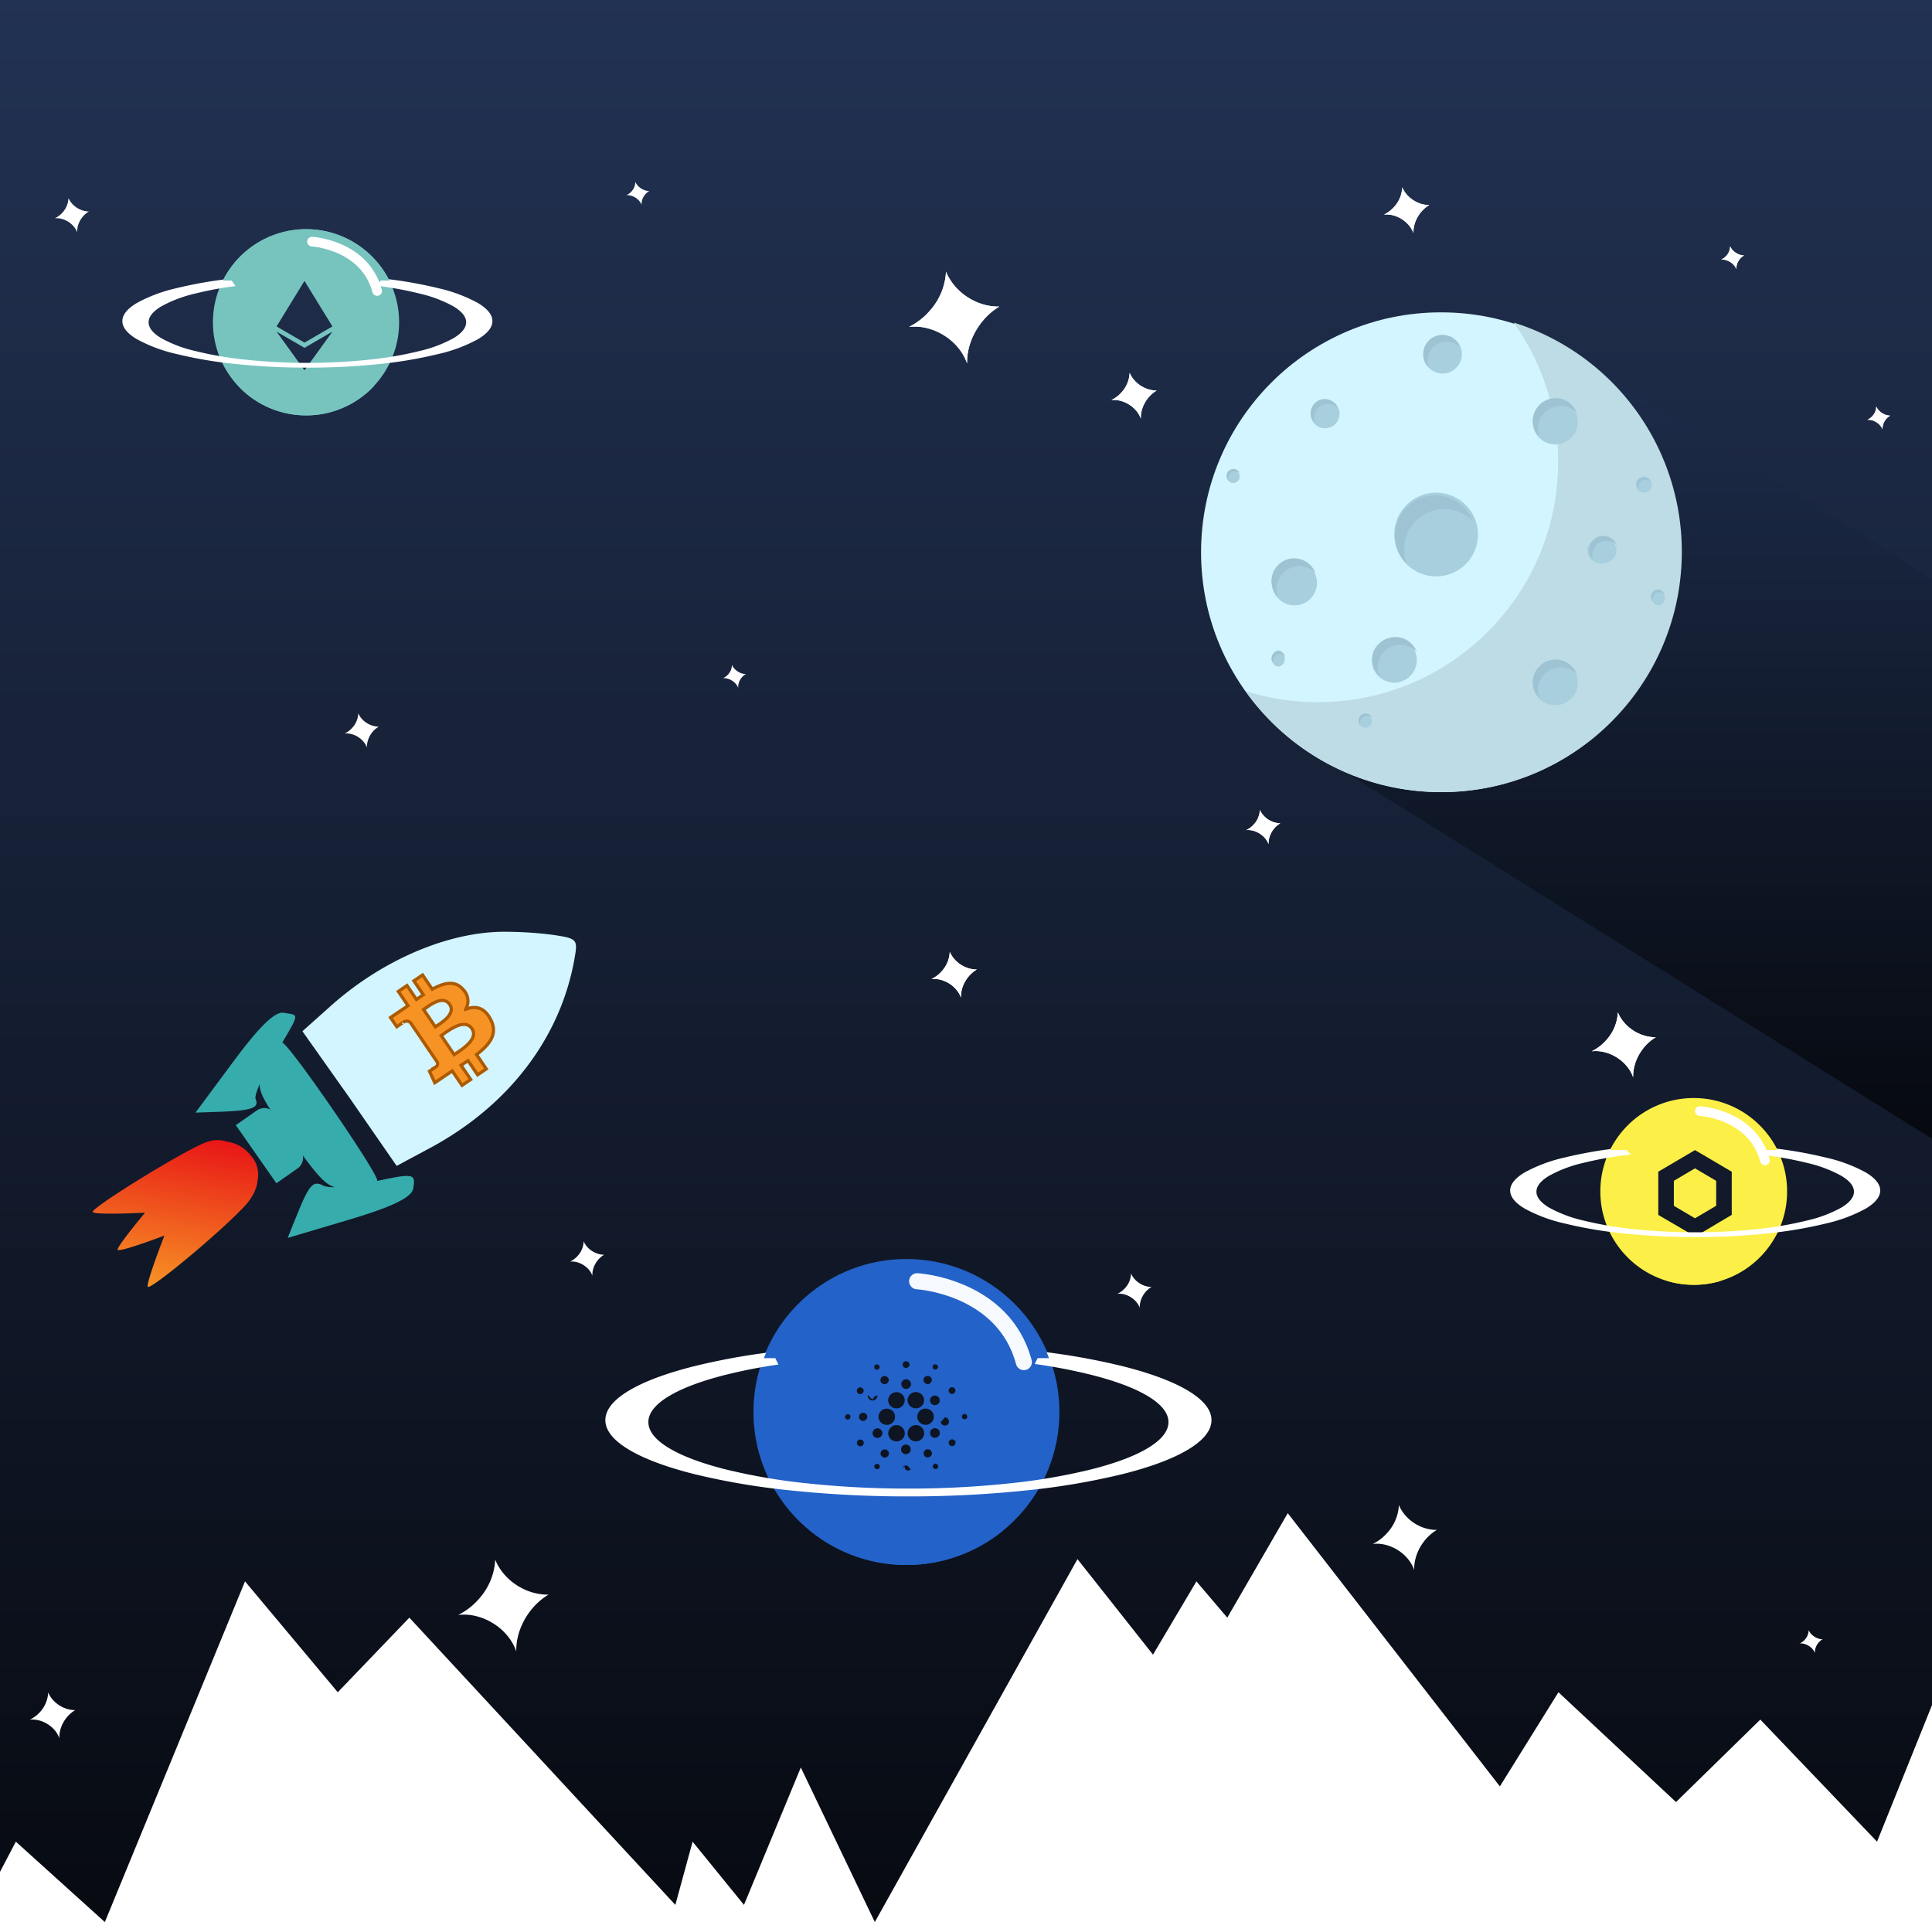 <svg xmlns="http://www.w3.org/2000/svg" xmlns:xlink="http://www.w3.org/1999/xlink" width="600" height="596.897" viewBox="0 0 600 596.897">
  <defs>
    <linearGradient id="linear-gradient" x1="0.5" x2="0.5" y2="1" gradientUnits="objectBoundingBox">
      <stop offset="0" stop-color="#223253"/>
      <stop offset="1" stop-color="#070a11"/>
    </linearGradient>
    <filter id="Subtraction_37" x="29" y="77.477" width="132.921" height="45.694" filterUnits="userSpaceOnUse">
      <feOffset dy="3" input="SourceAlpha"/>
      <feGaussianBlur stdDeviation="3" result="blur"/>
      <feFlood flood-opacity="0.161"/>
      <feComposite operator="in" in2="blur"/>
      <feComposite in="SourceGraphic"/>
    </filter>
    <filter id="Subtraction_37-2" x="179" y="410.712" width="206.233" height="62.999" filterUnits="userSpaceOnUse">
      <feOffset dy="3" input="SourceAlpha"/>
      <feGaussianBlur stdDeviation="3" result="blur-2"/>
      <feFlood flood-opacity="0.161"/>
      <feComposite operator="in" in2="blur-2"/>
      <feComposite in="SourceGraphic"/>
    </filter>
    <filter id="Subtraction_39" x="460" y="347.274" width="132.921" height="45.897" filterUnits="userSpaceOnUse">
      <feOffset dy="3" input="SourceAlpha"/>
      <feGaussianBlur stdDeviation="3" result="blur-3"/>
      <feFlood flood-opacity="0.161"/>
      <feComposite operator="in" in2="blur-3"/>
      <feComposite in="SourceGraphic"/>
    </filter>
    <filter id="body" x="81.019" y="267.24" width="110.796" height="110.677" filterUnits="userSpaceOnUse">
      <feOffset dy="3" input="SourceAlpha"/>
      <feGaussianBlur stdDeviation="3" result="blur-4"/>
      <feFlood flood-opacity="0.557"/>
      <feComposite operator="in" in2="blur-4"/>
      <feComposite in="SourceGraphic"/>
    </filter>
    <filter id="Union_2" x="48.397" y="300.156" width="100.395" height="98.744" filterUnits="userSpaceOnUse">
      <feOffset dy="3" input="SourceAlpha"/>
      <feGaussianBlur stdDeviation="3" result="blur-5"/>
      <feFlood flood-opacity="0.561"/>
      <feComposite operator="in" in2="blur-5"/>
      <feComposite in="SourceGraphic"/>
    </filter>
    <linearGradient id="linear-gradient-2" x1="0.5" x2="0.5" y2="1" gradientUnits="objectBoundingBox">
      <stop offset="0" stop-color="#e81616"/>
      <stop offset="1" stop-color="#f79325"/>
    </linearGradient>
    <filter id="Path_20" x="104.048" y="288.619" width="65.209" height="64.548" filterUnits="userSpaceOnUse">
      <feOffset dy="3" input="SourceAlpha"/>
      <feGaussianBlur stdDeviation="3" result="blur-6"/>
      <feFlood flood-opacity="0.161"/>
      <feComposite operator="in" in2="blur-6"/>
      <feComposite in="SourceGraphic"/>
    </filter>
    <linearGradient id="linear-gradient-3" x1="0.5" x2="0.5" y2="1" gradientUnits="objectBoundingBox">
      <stop offset="0" stop-color="#1d2c4a"/>
      <stop offset="1" stop-color="#06090f"/>
    </linearGradient>
  </defs>
  <g id="cx-landing" transform="translate(-75 -209)">
    <path id="background" d="M78.56,596.9h0L50.921,571.935,46,581.3V0H646V529.518l-17.066,42.416L592.681,534.02,566.5,559.629l-36.51-34.1L511.8,554.765l-65.877-84.848-18.78,32.449-9.583-11.26-13.486,22.748-23.453-29.667L317.684,596.9,294.7,548.9l-17.651,42.667-15.956-19.634-5.359,19.634-82.608-89.2L150.9,525.528,122.091,491.1,78.561,596.9Z" transform="translate(29 209)" fill="url(#linear-gradient)"/>
    <g id="stars" transform="translate(357.275 267)">
      <path id="Subtraction_7" data-name="Subtraction 7" d="M21.3,20.7a14.664,14.664,0,0,0-2.217-1.5,16.23,16.23,0,0,0-2.565-1.137,18.047,18.047,0,0,0-5.9-.97,18.118,18.118,0,0,0-5.765.924A15.415,15.415,0,0,0,0,20.635a20.974,20.974,0,0,0,2.87-8.054A19.641,19.641,0,0,0,.652,0c.376.271.774.531,1.185.774A16.828,16.828,0,0,0,4.564,2.067a18.072,18.072,0,0,0,6.277,1.1,18.081,18.081,0,0,0,6.278-1.1A16.813,16.813,0,0,0,19.845.774c.179-.106.373-.226.577-.357A19.813,19.813,0,0,0,18.887,4.5a21.877,21.877,0,0,0-.467,8.323,20.46,20.46,0,0,0,.79,3.474,18.775,18.775,0,0,0,1.328,3.125c.234.434.489.862.758,1.271Z" transform="matrix(0.848, 0.53, -0.53, 0.848, 10.967, 26.03)" fill="#fff"/>
      <path id="Subtraction_27" data-name="Subtraction 27" d="M15.186,14.586A10.464,10.464,0,0,0,13.6,13.529a11.642,11.642,0,0,0-1.829-.8,13.008,13.008,0,0,0-4.209-.684,13.06,13.06,0,0,0-4.111.651A11.033,11.033,0,0,0,0,14.544,14.671,14.671,0,0,0,2.047,8.867,13.7,13.7,0,0,0,.465,0c.268.191.552.375.845.546a12.065,12.065,0,0,0,1.944.911,13.024,13.024,0,0,0,4.476.778,13.03,13.03,0,0,0,4.477-.778A12.053,12.053,0,0,0,14.152.546c.128-.075.266-.159.411-.252a13.863,13.863,0,0,0-1.094,2.879,15.243,15.243,0,0,0-.333,5.866,14.276,14.276,0,0,0,.564,2.448,13.151,13.151,0,0,0,.947,2.2c.167.306.349.607.541.9Z" transform="matrix(0.848, 0.53, -0.53, 0.848, 219.766, 256.142)" fill="#fff"/>
      <path id="Subtraction_11" data-name="Subtraction 11" d="M10.822,10.222A7.468,7.468,0,0,0,9.7,9.482a8.37,8.37,0,0,0-1.3-.561,9.412,9.412,0,0,0-3-.479,9.451,9.451,0,0,0-2.93.456A7.906,7.906,0,0,0,0,10.192,10.173,10.173,0,0,0,1.459,6.214,9.468,9.468,0,0,0,.331,0c.191.134.394.263.6.383a8.666,8.666,0,0,0,1.386.639,9.422,9.422,0,0,0,3.19.545A9.427,9.427,0,0,0,8.7,1.021,8.657,8.657,0,0,0,10.085.383c.091-.052.19-.112.293-.177A9.617,9.617,0,0,0,9.6,2.224a10.51,10.51,0,0,0-.238,4.111,9.866,9.866,0,0,0,.4,1.716,9.137,9.137,0,0,0,.675,1.543c.119.214.248.426.385.628Z" transform="matrix(0.848, 0.53, -0.53, 0.848, 152.921, 0)" fill="#fff"/>
      <path id="Subtraction_19" data-name="Subtraction 19" d="M10.822,10.222A7.468,7.468,0,0,0,9.7,9.482a8.37,8.37,0,0,0-1.3-.561,9.412,9.412,0,0,0-3-.479,9.451,9.451,0,0,0-2.93.456A7.906,7.906,0,0,0,0,10.192,10.173,10.173,0,0,0,1.459,6.214,9.468,9.468,0,0,0,.331,0c.191.134.394.263.6.383a8.666,8.666,0,0,0,1.386.639,9.422,9.422,0,0,0,3.19.545A9.427,9.427,0,0,0,8.7,1.021,8.657,8.657,0,0,0,10.085.383c.091-.052.19-.112.293-.177A9.617,9.617,0,0,0,9.6,2.224a10.51,10.51,0,0,0-.238,4.111,9.866,9.866,0,0,0,.4,1.716,9.137,9.137,0,0,0,.675,1.543c.119.214.248.426.385.628Z" transform="matrix(0.848, 0.53, -0.53, 0.848, 12.399, 237.404)" fill="#fff"/>
      <path id="Subtraction_35" data-name="Subtraction 35" d="M10.822,10.222A7.468,7.468,0,0,0,9.7,9.482a8.37,8.37,0,0,0-1.3-.561,9.412,9.412,0,0,0-3-.479,9.451,9.451,0,0,0-2.93.456A7.906,7.906,0,0,0,0,10.192,10.173,10.173,0,0,0,1.459,6.214,9.468,9.468,0,0,0,.331,0c.191.134.394.263.6.383a8.666,8.666,0,0,0,1.386.639,9.422,9.422,0,0,0,3.19.545A9.427,9.427,0,0,0,8.7,1.021,8.657,8.657,0,0,0,10.085.383c.091-.052.19-.112.293-.177A9.617,9.617,0,0,0,9.6,2.224a10.51,10.51,0,0,0-.238,4.111,9.866,9.866,0,0,0,.4,1.716,9.137,9.137,0,0,0,.675,1.543c.119.214.248.426.385.628Z" transform="matrix(0.848, 0.53, -0.53, 0.848, 68.259, 57.605)" fill="#fff"/>
      <path id="Subtraction_23" data-name="Subtraction 23" d="M8.2,7.6a5.672,5.672,0,0,0-.854-.551,6.409,6.409,0,0,0-.988-.418,7.26,7.26,0,0,0-2.274-.356,7.29,7.29,0,0,0-2.221.339A6.033,6.033,0,0,0,0,7.581,7.479,7.479,0,0,0,1.106,4.622,6.931,6.931,0,0,0,.251,0C.4.1.55.2.708.285A6.629,6.629,0,0,0,1.758.76a7.266,7.266,0,0,0,2.418.405A7.269,7.269,0,0,0,6.6.76,6.622,6.622,0,0,0,7.645.285C7.714.246,7.789.2,7.867.153a7.073,7.073,0,0,0-.591,1.5A7.675,7.675,0,0,0,7.1,4.712a7.223,7.223,0,0,0,.3,1.276,6.731,6.731,0,0,0,.512,1.148c.09.16.188.317.292.467Z" transform="matrix(0.848, 0.53, -0.53, 0.848, 108.766, 193.365)" fill="#fff"/>
      <path id="Subtraction_15" data-name="Subtraction 15" d="M5.586,4.985A3.883,3.883,0,0,0,5,4.624a4.457,4.457,0,0,0-.673-.274,5.117,5.117,0,0,0-1.548-.234,5.139,5.139,0,0,0-1.512.223A4.166,4.166,0,0,0,0,4.971,4.793,4.793,0,0,0,.753,3.03,4.4,4.4,0,0,0,.171,0c.1.065.2.128.311.187A4.6,4.6,0,0,0,1.2.5,5.119,5.119,0,0,0,2.844.764,5.122,5.122,0,0,0,4.49.5,4.6,4.6,0,0,0,5.205.187C5.252.161,5.3.132,5.356.1a4.537,4.537,0,0,0-.4.984,4.851,4.851,0,0,0-.123,2,4.589,4.589,0,0,0,.207.837,4.333,4.333,0,0,0,.348.753c.061.1.128.208.2.306Z" transform="matrix(0.848, 0.53, -0.53, 0.848, 254.883, 18.406)" fill="#fff"/>
      <path id="Subtraction_31" data-name="Subtraction 31" d="M5.586,4.985A3.883,3.883,0,0,0,5,4.624a4.457,4.457,0,0,0-.673-.274,5.117,5.117,0,0,0-1.548-.234,5.139,5.139,0,0,0-1.512.223A4.166,4.166,0,0,0,0,4.971,4.793,4.793,0,0,0,.753,3.03,4.4,4.4,0,0,0,.171,0c.1.065.2.128.311.187A4.6,4.6,0,0,0,1.2.5,5.119,5.119,0,0,0,2.844.764,5.122,5.122,0,0,0,4.49.5,4.6,4.6,0,0,0,5.205.187C5.252.161,5.3.132,5.356.1a4.537,4.537,0,0,0-.4.984,4.851,4.851,0,0,0-.123,2,4.589,4.589,0,0,0,.207.837,4.333,4.333,0,0,0,.348.753c.061.1.128.208.2.306Z" transform="matrix(0.848, 0.53, -0.53, 0.848, 300.269, 68.156)" fill="#fff"/>
    </g>
    <g id="stars-2" data-name="stars" transform="translate(357.275 267)">
      <path id="Subtraction_7-2" data-name="Subtraction 7" d="M21.3,20.7a14.664,14.664,0,0,0-2.217-1.5,16.23,16.23,0,0,0-2.565-1.137,18.047,18.047,0,0,0-5.9-.97,18.118,18.118,0,0,0-5.765.924A15.415,15.415,0,0,0,0,20.635a20.974,20.974,0,0,0,2.87-8.054A19.641,19.641,0,0,0,.652,0c.376.271.774.531,1.185.774A16.828,16.828,0,0,0,4.564,2.067a18.072,18.072,0,0,0,6.277,1.1,18.081,18.081,0,0,0,6.278-1.1A16.813,16.813,0,0,0,19.845.774c.179-.106.373-.226.577-.357A19.813,19.813,0,0,0,18.887,4.5a21.877,21.877,0,0,0-.467,8.323,20.46,20.46,0,0,0,.79,3.474,18.775,18.775,0,0,0,1.328,3.125c.234.434.489.862.758,1.271Z" transform="matrix(0.848, 0.53, -0.53, 0.848, 10.967, 26.03)" fill="#fff"/>
      <path id="Subtraction_66" data-name="Subtraction 66" d="M21.3,20.7a14.664,14.664,0,0,0-2.217-1.5,16.23,16.23,0,0,0-2.565-1.137,18.047,18.047,0,0,0-5.9-.97,18.118,18.118,0,0,0-5.765.924A15.415,15.415,0,0,0,0,20.635a20.974,20.974,0,0,0,2.87-8.054A19.641,19.641,0,0,0,.652,0c.376.271.774.531,1.185.774A16.828,16.828,0,0,0,4.564,2.067a18.072,18.072,0,0,0,6.277,1.1,18.081,18.081,0,0,0,6.278-1.1A16.813,16.813,0,0,0,19.845.774c.179-.106.373-.226.577-.357A19.813,19.813,0,0,0,18.887,4.5a21.877,21.877,0,0,0-.467,8.323,20.46,20.46,0,0,0,.79,3.474,18.775,18.775,0,0,0,1.328,3.125c.234.434.489.862.758,1.271Z" transform="matrix(0.848, 0.53, -0.53, 0.848, -129.033, 426.03)" fill="#fff"/>
      <path id="Subtraction_27-2" data-name="Subtraction 27" d="M15.186,14.586A10.464,10.464,0,0,0,13.6,13.529a11.642,11.642,0,0,0-1.829-.8,13.008,13.008,0,0,0-4.209-.684,13.06,13.06,0,0,0-4.111.651A11.033,11.033,0,0,0,0,14.544,14.671,14.671,0,0,0,2.047,8.867,13.7,13.7,0,0,0,.465,0c.268.191.552.375.845.546a12.065,12.065,0,0,0,1.944.911,13.024,13.024,0,0,0,4.476.778,13.03,13.03,0,0,0,4.477-.778A12.053,12.053,0,0,0,14.152.546c.128-.075.266-.159.411-.252a13.863,13.863,0,0,0-1.094,2.879,15.243,15.243,0,0,0-.333,5.866,14.276,14.276,0,0,0,.564,2.448,13.151,13.151,0,0,0,.947,2.2c.167.306.349.607.541.9Z" transform="matrix(0.848, 0.53, -0.53, 0.848, 219.766, 256.142)" fill="#fff"/>
      <path id="Subtraction_46" data-name="Subtraction 46" d="M15.186,14.586A10.464,10.464,0,0,0,13.6,13.529a11.642,11.642,0,0,0-1.829-.8,13.008,13.008,0,0,0-4.209-.684,13.06,13.06,0,0,0-4.111.651A11.033,11.033,0,0,0,0,14.544,14.671,14.671,0,0,0,2.047,8.867,13.7,13.7,0,0,0,.465,0c.268.191.552.375.845.546a12.065,12.065,0,0,0,1.944.911,13.024,13.024,0,0,0,4.476.778,13.03,13.03,0,0,0,4.477-.778A12.053,12.053,0,0,0,14.152.546c.128-.075.266-.159.411-.252a13.863,13.863,0,0,0-1.094,2.879,15.243,15.243,0,0,0-.333,5.866,14.276,14.276,0,0,0,.564,2.448,13.151,13.151,0,0,0,.947,2.2c.167.306.349.607.541.9Z" transform="matrix(0.848, 0.53, -0.53, 0.848, 151.766, 409.142)" fill="#fff"/>
      <path id="Subtraction_11-2" data-name="Subtraction 11" d="M10.822,10.222A7.468,7.468,0,0,0,9.7,9.482a8.37,8.37,0,0,0-1.3-.561,9.412,9.412,0,0,0-3-.479,9.451,9.451,0,0,0-2.93.456A7.906,7.906,0,0,0,0,10.192,10.173,10.173,0,0,0,1.459,6.214,9.468,9.468,0,0,0,.331,0c.191.134.394.263.6.383a8.666,8.666,0,0,0,1.386.639,9.422,9.422,0,0,0,3.19.545A9.427,9.427,0,0,0,8.7,1.021,8.657,8.657,0,0,0,10.085.383c.091-.052.19-.112.293-.177A9.617,9.617,0,0,0,9.6,2.224a10.51,10.51,0,0,0-.238,4.111,9.866,9.866,0,0,0,.4,1.716,9.137,9.137,0,0,0,.675,1.543c.119.214.248.426.385.628Z" transform="matrix(0.848, 0.53, -0.53, 0.848, 152.921, 0)" fill="#fff"/>
      <path id="Subtraction_19-2" data-name="Subtraction 19" d="M10.822,10.222A7.468,7.468,0,0,0,9.7,9.482a8.37,8.37,0,0,0-1.3-.561,9.412,9.412,0,0,0-3-.479,9.451,9.451,0,0,0-2.93.456A7.906,7.906,0,0,0,0,10.192,10.173,10.173,0,0,0,1.459,6.214,9.468,9.468,0,0,0,.331,0c.191.134.394.263.6.383a8.666,8.666,0,0,0,1.386.639,9.422,9.422,0,0,0,3.19.545A9.427,9.427,0,0,0,8.7,1.021,8.657,8.657,0,0,0,10.085.383c.091-.052.19-.112.293-.177A9.617,9.617,0,0,0,9.6,2.224a10.51,10.51,0,0,0-.238,4.111,9.866,9.866,0,0,0,.4,1.716,9.137,9.137,0,0,0,.675,1.543c.119.214.248.426.385.628Z" transform="matrix(0.848, 0.53, -0.53, 0.848, 12.399, 237.404)" fill="#fff"/>
      <path id="Subtraction_82" data-name="Subtraction 82" d="M10.822,10.222A7.468,7.468,0,0,0,9.7,9.482a8.37,8.37,0,0,0-1.3-.561,9.412,9.412,0,0,0-3-.479,9.451,9.451,0,0,0-2.93.456A7.906,7.906,0,0,0,0,10.192,10.173,10.173,0,0,0,1.459,6.214,9.468,9.468,0,0,0,.331,0c.191.134.394.263.6.383a8.666,8.666,0,0,0,1.386.639,9.422,9.422,0,0,0,3.19.545A9.427,9.427,0,0,0,8.7,1.021,8.657,8.657,0,0,0,10.085.383c.091-.052.19-.112.293-.177A9.617,9.617,0,0,0,9.6,2.224a10.51,10.51,0,0,0-.238,4.111,9.866,9.866,0,0,0,.4,1.716,9.137,9.137,0,0,0,.675,1.543c.119.214.248.426.385.628Z" transform="matrix(0.848, 0.53, -0.53, 0.848, -267.601, 467.404)" fill="#fff"/>
      <path id="Subtraction_35-2" data-name="Subtraction 35" d="M10.822,10.222A7.468,7.468,0,0,0,9.7,9.482a8.37,8.37,0,0,0-1.3-.561,9.412,9.412,0,0,0-3-.479,9.451,9.451,0,0,0-2.93.456A7.906,7.906,0,0,0,0,10.192,10.173,10.173,0,0,0,1.459,6.214,9.468,9.468,0,0,0,.331,0c.191.134.394.263.6.383a8.666,8.666,0,0,0,1.386.639,9.422,9.422,0,0,0,3.19.545A9.427,9.427,0,0,0,8.7,1.021,8.657,8.657,0,0,0,10.085.383c.091-.052.19-.112.293-.177A9.617,9.617,0,0,0,9.6,2.224a10.51,10.51,0,0,0-.238,4.111,9.866,9.866,0,0,0,.4,1.716,9.137,9.137,0,0,0,.675,1.543c.119.214.248.426.385.628Z" transform="matrix(0.848, 0.53, -0.53, 0.848, 68.259, 57.605)" fill="#fff"/>
      <path id="Subtraction_23-2" data-name="Subtraction 23" d="M8.2,7.6a5.672,5.672,0,0,0-.854-.551,6.409,6.409,0,0,0-.988-.418,7.26,7.26,0,0,0-2.274-.356,7.29,7.29,0,0,0-2.221.339A6.033,6.033,0,0,0,0,7.581,7.479,7.479,0,0,0,1.106,4.622,6.931,6.931,0,0,0,.251,0C.4.1.55.2.708.285A6.629,6.629,0,0,0,1.758.76a7.266,7.266,0,0,0,2.418.405A7.269,7.269,0,0,0,6.6.76,6.622,6.622,0,0,0,7.645.285C7.714.246,7.789.2,7.867.153a7.073,7.073,0,0,0-.591,1.5A7.675,7.675,0,0,0,7.1,4.712a7.223,7.223,0,0,0,.3,1.276,6.731,6.731,0,0,0,.512,1.148c.09.16.188.317.292.467Z" transform="matrix(0.848, 0.53, -0.53, 0.848, 108.766, 193.365)" fill="#fff"/>
      <path id="Subtraction_62" data-name="Subtraction 62" d="M8.2,7.6a5.672,5.672,0,0,0-.854-.551,6.409,6.409,0,0,0-.988-.418,7.26,7.26,0,0,0-2.274-.356,7.29,7.29,0,0,0-2.221.339A6.033,6.033,0,0,0,0,7.581,7.479,7.479,0,0,0,1.106,4.622,6.931,6.931,0,0,0,.251,0C.4.1.55.2.708.285A6.629,6.629,0,0,0,1.758.76a7.266,7.266,0,0,0,2.418.405A7.269,7.269,0,0,0,6.6.76,6.622,6.622,0,0,0,7.645.285C7.714.246,7.789.2,7.867.153a7.073,7.073,0,0,0-.591,1.5A7.675,7.675,0,0,0,7.1,4.712a7.223,7.223,0,0,0,.3,1.276,6.731,6.731,0,0,0,.512,1.148c.09.16.188.317.292.467Z" transform="matrix(0.848, 0.53, -0.53, 0.848, -171.234, 163.365)" fill="#fff"/>
      <path id="Subtraction_74" data-name="Subtraction 74" d="M8.2,7.6a5.672,5.672,0,0,0-.854-.551,6.409,6.409,0,0,0-.988-.418,7.26,7.26,0,0,0-2.274-.356,7.29,7.29,0,0,0-2.221.339A6.033,6.033,0,0,0,0,7.581,7.479,7.479,0,0,0,1.106,4.622,6.931,6.931,0,0,0,.251,0C.4.1.55.2.708.285A6.629,6.629,0,0,0,1.758.76a7.266,7.266,0,0,0,2.418.405A7.269,7.269,0,0,0,6.6.76,6.622,6.622,0,0,0,7.645.285C7.714.246,7.789.2,7.867.153a7.073,7.073,0,0,0-.591,1.5A7.675,7.675,0,0,0,7.1,4.712a7.223,7.223,0,0,0,.3,1.276,6.731,6.731,0,0,0,.512,1.148c.09.16.188.317.292.467Z" transform="matrix(0.848, 0.53, -0.53, 0.848, -261.234, 3.365)" fill="#fff"/>
      <path id="Subtraction_50" data-name="Subtraction 50" d="M8.2,7.6a5.672,5.672,0,0,0-.854-.551,6.409,6.409,0,0,0-.988-.418,7.26,7.26,0,0,0-2.274-.356,7.29,7.29,0,0,0-2.221.339A6.033,6.033,0,0,0,0,7.581,7.479,7.479,0,0,0,1.106,4.622,6.931,6.931,0,0,0,.251,0C.4.1.55.2.708.285A6.629,6.629,0,0,0,1.758.76a7.266,7.266,0,0,0,2.418.405A7.269,7.269,0,0,0,6.6.76,6.622,6.622,0,0,0,7.645.285C7.714.246,7.789.2,7.867.153a7.073,7.073,0,0,0-.591,1.5A7.675,7.675,0,0,0,7.1,4.712a7.223,7.223,0,0,0,.3,1.276,6.731,6.731,0,0,0,.512,1.148c.09.16.188.317.292.467Z" transform="matrix(0.848, 0.53, -0.53, 0.848, 68.766, 337.365)" fill="#fff"/>
      <path id="Subtraction_54" data-name="Subtraction 54" d="M8.2,7.6a5.672,5.672,0,0,0-.854-.551,6.409,6.409,0,0,0-.988-.418,7.26,7.26,0,0,0-2.274-.356,7.29,7.29,0,0,0-2.221.339A6.033,6.033,0,0,0,0,7.581,7.479,7.479,0,0,0,1.106,4.622,6.931,6.931,0,0,0,.251,0C.4.1.55.2.708.285A6.629,6.629,0,0,0,1.758.76a7.266,7.266,0,0,0,2.418.405A7.269,7.269,0,0,0,6.6.76,6.622,6.622,0,0,0,7.645.285C7.714.246,7.789.2,7.867.153a7.073,7.073,0,0,0-.591,1.5A7.675,7.675,0,0,0,7.1,4.712a7.223,7.223,0,0,0,.3,1.276,6.731,6.731,0,0,0,.512,1.148c.09.16.188.317.292.467Z" transform="matrix(0.848, 0.53, -0.53, 0.848, -101.234, 327.365)" fill="#fff"/>
      <path id="Subtraction_15-2" data-name="Subtraction 15" d="M5.586,4.985A3.883,3.883,0,0,0,5,4.624a4.457,4.457,0,0,0-.673-.274,5.117,5.117,0,0,0-1.548-.234,5.139,5.139,0,0,0-1.512.223A4.166,4.166,0,0,0,0,4.971,4.793,4.793,0,0,0,.753,3.03,4.4,4.4,0,0,0,.171,0c.1.065.2.128.311.187A4.6,4.6,0,0,0,1.2.5,5.119,5.119,0,0,0,2.844.764,5.122,5.122,0,0,0,4.49.5,4.6,4.6,0,0,0,5.205.187C5.252.161,5.3.132,5.356.1a4.537,4.537,0,0,0-.4.984,4.851,4.851,0,0,0-.123,2,4.589,4.589,0,0,0,.207.837,4.333,4.333,0,0,0,.348.753c.061.1.128.208.2.306Z" transform="matrix(0.848, 0.53, -0.53, 0.848, 254.883, 18.406)" fill="#fff"/>
      <path id="Subtraction_70" data-name="Subtraction 70" d="M5.586,4.985A3.883,3.883,0,0,0,5,4.624a4.457,4.457,0,0,0-.673-.274,5.117,5.117,0,0,0-1.548-.234,5.139,5.139,0,0,0-1.512.223A4.166,4.166,0,0,0,0,4.971,4.793,4.793,0,0,0,.753,3.03,4.4,4.4,0,0,0,.171,0c.1.065.2.128.311.187A4.6,4.6,0,0,0,1.2.5,5.119,5.119,0,0,0,2.844.764,5.122,5.122,0,0,0,4.49.5,4.6,4.6,0,0,0,5.205.187C5.252.161,5.3.132,5.356.1a4.537,4.537,0,0,0-.4.984,4.851,4.851,0,0,0-.123,2,4.589,4.589,0,0,0,.207.837,4.333,4.333,0,0,0,.348.753c.061.1.128.208.2.306Z" transform="matrix(0.848, 0.53, -0.53, 0.848, -55.117, 148.406)" fill="#fff"/>
      <path id="Subtraction_78" data-name="Subtraction 78" d="M5.586,4.985A3.883,3.883,0,0,0,5,4.624a4.457,4.457,0,0,0-.673-.274,5.117,5.117,0,0,0-1.548-.234,5.139,5.139,0,0,0-1.512.223A4.166,4.166,0,0,0,0,4.971,4.793,4.793,0,0,0,.753,3.03,4.4,4.4,0,0,0,.171,0c.1.065.2.128.311.187A4.6,4.6,0,0,0,1.2.5,5.119,5.119,0,0,0,2.844.764,5.122,5.122,0,0,0,4.49.5,4.6,4.6,0,0,0,5.205.187C5.252.161,5.3.132,5.356.1a4.537,4.537,0,0,0-.4.984,4.851,4.851,0,0,0-.123,2,4.589,4.589,0,0,0,.207.837,4.333,4.333,0,0,0,.348.753c.061.1.128.208.2.306Z" transform="matrix(0.848, 0.53, -0.53, 0.848, -85.117, -1.594)" fill="#fff"/>
      <path id="Subtraction_31-2" data-name="Subtraction 31" d="M5.586,4.985A3.883,3.883,0,0,0,5,4.624a4.457,4.457,0,0,0-.673-.274,5.117,5.117,0,0,0-1.548-.234,5.139,5.139,0,0,0-1.512.223A4.166,4.166,0,0,0,0,4.971,4.793,4.793,0,0,0,.753,3.03,4.4,4.4,0,0,0,.171,0c.1.065.2.128.311.187A4.6,4.6,0,0,0,1.2.5,5.119,5.119,0,0,0,2.844.764,5.122,5.122,0,0,0,4.49.5,4.6,4.6,0,0,0,5.205.187C5.252.161,5.3.132,5.356.1a4.537,4.537,0,0,0-.4.984,4.851,4.851,0,0,0-.123,2,4.589,4.589,0,0,0,.207.837,4.333,4.333,0,0,0,.348.753c.061.1.128.208.2.306Z" transform="matrix(0.848, 0.53, -0.53, 0.848, 300.269, 68.156)" fill="#fff"/>
      <path id="Subtraction_58" data-name="Subtraction 58" d="M5.586,4.985A3.883,3.883,0,0,0,5,4.624a4.457,4.457,0,0,0-.673-.274,5.117,5.117,0,0,0-1.548-.234,5.139,5.139,0,0,0-1.512.223A4.166,4.166,0,0,0,0,4.971,4.793,4.793,0,0,0,.753,3.03,4.4,4.4,0,0,0,.171,0c.1.065.2.128.311.187A4.6,4.6,0,0,0,1.2.5,5.119,5.119,0,0,0,2.844.764,5.122,5.122,0,0,0,4.49.5,4.6,4.6,0,0,0,5.205.187C5.252.161,5.3.132,5.356.1a4.537,4.537,0,0,0-.4.984,4.851,4.851,0,0,0-.123,2,4.589,4.589,0,0,0,.207.837,4.333,4.333,0,0,0,.348.753c.061.1.128.208.2.306Z" transform="matrix(0.848, 0.53, -0.53, 0.848, 279.269, 448.156)" fill="#fff"/>
    </g>
    <g id="planet-eth" transform="translate(-46 -60.831)">
      <path id="Subtraction_42" data-name="Subtraction 42" d="M75,169.831a28.91,28.91,0,1,1,11.288-2.279A28.819,28.819,0,0,1,75,169.831Zm-9.11-26.013h0l8.675,12.007,8.68-12.009-8.68,5.036Zm8.674-5.489L65.889,142.2l8.675,5.036,8.674-5.036-8.674-3.874Zm0,0h0l8.674,3.875-8.674-14.138L65.889,142.2l8.675-3.875Z" transform="translate(141 229)" fill="#77c4bf"/>
      <g transform="matrix(1, 0, 0, 1, 121, 269.83)" filter="url(#Subtraction_37)">
        <path id="Subtraction_37-3" data-name="Subtraction 37" d="M57.461,27.473a212.615,212.615,0,0,1-22.366-1.136,133.827,133.827,0,0,1-18.265-3.1,47.44,47.44,0,0,1-12.315-4.6C1.519,16.861,0,14.968,0,13.016S1.519,9.171,4.515,7.388a47.44,47.44,0,0,1,12.315-4.6A130.653,130.653,0,0,1,33.611-.142a27.579,27.579,0,0,0,1.546,2.284A106.515,106.515,0,0,0,22.6,4.474,40.3,40.3,0,0,0,12.03,8.481c-2.571,1.553-3.875,3.2-3.875,4.906s1.3,3.352,3.875,4.906A40.338,40.338,0,0,0,22.6,22.3,113.146,113.146,0,0,0,38.269,25a179.516,179.516,0,0,0,19.192.991A179.516,179.516,0,0,0,76.652,25a113.146,113.146,0,0,0,15.673-2.7,40.338,40.338,0,0,0,10.566-4.007c2.571-1.554,3.875-3.2,3.875-4.906s-1.3-3.353-3.875-4.906A40.3,40.3,0,0,0,92.325,4.474,107.98,107.98,0,0,0,79.086,2.056c.542-.727,1.057-1.492,1.529-2.276A132.139,132.139,0,0,1,98.091,2.793a47.44,47.44,0,0,1,12.315,4.6c3,1.783,4.515,3.676,4.515,5.628s-1.519,3.846-4.515,5.628a47.44,47.44,0,0,1-12.315,4.6,133.827,133.827,0,0,1-18.265,3.1A212.615,212.615,0,0,1,57.461,27.473Z" transform="translate(38 83.7)" fill="#fff"/>
      </g>
      <path id="Subtraction_38" data-name="Subtraction 38" d="M28.766,57.831A28.84,28.84,0,0,1,7.559,48.573H49.972a28.838,28.838,0,0,1-21.206,9.258ZM54.618,15.95H2.913a28.925,28.925,0,0,1,51.705,0Z" transform="translate(187.324 341)" fill="#77c4bf"/>
      <path id="Path_10" data-name="Path 10" d="M238.088,346.915s16.36.924,20.229,15.335" transform="translate(-20.192 -2.047)" fill="none" stroke="#fff" stroke-linecap="round" stroke-width="3"/>
    </g>
    <g id="planet-ada" transform="translate(104 259.169)">
      <path id="Subtraction_41" data-name="Subtraction 41" d="M-56.5-113.169A47.2,47.2,0,0,1-74.989-116.9a47.342,47.342,0,0,1-15.1-10.18,47.341,47.341,0,0,1-10.18-15.1A47.2,47.2,0,0,1-104-160.669a47.2,47.2,0,0,1,3.733-18.489,47.343,47.343,0,0,1,10.18-15.1,47.343,47.343,0,0,1,15.1-10.18A47.2,47.2,0,0,1-56.5-208.169a47.2,47.2,0,0,1,18.489,3.733,47.342,47.342,0,0,1,15.1,10.18,47.342,47.342,0,0,1,10.18,15.1A47.2,47.2,0,0,1-9-160.669a47.2,47.2,0,0,1-3.733,18.489,47.341,47.341,0,0,1-10.18,15.1,47.341,47.341,0,0,1-15.1,10.18A47.2,47.2,0,0,1-56.5-113.169Zm-.49-30.667v0a.918.918,0,0,0,.118.861,1.054,1.054,0,0,0,.851.482.952.952,0,0,0,.1-.005h.017a1.221,1.221,0,0,0,.877-.519l-.267,0-.267,0h0v-.006a1.182,1.182,0,0,0-.565-.891.974.974,0,0,0-.511-.139,1.027,1.027,0,0,0-1.021.747l.668-.532Zm-8.657-.724a.989.989,0,0,0-.848.763.972.972,0,0,0,.9.9.758.758,0,0,0,.425-.133.773.773,0,0,0,.37-.868.762.762,0,0,0-.685-.641A.778.778,0,0,0-65.647-144.56Zm18.117-.085a1.031,1.031,0,0,0-.732.6.752.752,0,0,0,.076.722.769.769,0,0,0,.685.37.822.822,0,0,0,.853-.7c.1-.516-.37-.889-.882-.99Zm-15.725-4.422a1.079,1.079,0,0,0-.5.12,1.421,1.421,0,0,0-.8,1.365c.119.309.473,1.029,1.183,1.043a1.159,1.159,0,0,0,.166.012,1.276,1.276,0,0,0,.908-.4,1.157,1.157,0,0,0,.341-.844,1.126,1.126,0,0,0-.315-.856A1.362,1.362,0,0,0-63.255-149.067ZM-49.9-149.1a1.123,1.123,0,0,0-.592.164,1.219,1.219,0,0,0-.654,1.029,1.2,1.2,0,0,0,.5,1.094,1.128,1.128,0,0,0,.737.263,1.416,1.416,0,0,0,.992-.42,1.121,1.121,0,0,0,.333-.809,1.141,1.141,0,0,0-.315-.871A1.39,1.39,0,0,0-49.9-149.1Zm-6.782-1.46a1.316,1.316,0,0,0-.526.108,1.4,1.4,0,0,0-.946,1.234,1.4,1.4,0,0,0,.664,1.4,1.313,1.313,0,0,0,.783.25,1.643,1.643,0,0,0,1.175-.513,1.287,1.287,0,0,0,.365-.963,1.3,1.3,0,0,0-.358-1A1.6,1.6,0,0,0-56.682-150.558Zm-14.155-1.567a.913.913,0,0,0-.508.151,1,1,0,0,0-.527.878,1,1,0,0,0,.48.906.978.978,0,0,0,.548.164,1.076,1.076,0,0,0,1.083-.9.935.935,0,0,0-.212-.783A1.152,1.152,0,0,0-70.838-152.125Zm28.487-.049a1.047,1.047,0,0,0-.88.533.935.935,0,0,0-.044.93,1.02,1.02,0,0,0,.98.626.98.98,0,0,0,.775-.349,1.207,1.207,0,0,0,.214-1.121l-.009-.069-.036-.037a1.249,1.249,0,0,0-.84-.5H-42.2A.9.9,0,0,0-42.35-152.174ZM-59.58-156.6a2.3,2.3,0,0,0-.567.071,2.573,2.573,0,0,0-2,2.432,2.534,2.534,0,0,0,2.092,2.507,2.228,2.228,0,0,0,.5.057,2.587,2.587,0,0,0,1.864-.84,2.4,2.4,0,0,0,.678-1.774A2.592,2.592,0,0,0-59.58-156.6Zm5.406.067a2.565,2.565,0,0,0-1.877,1.864,2.359,2.359,0,0,0,.333,1.948,2.478,2.478,0,0,0,1.743,1.129,2.284,2.284,0,0,0,.439.043,2.587,2.587,0,0,0,1.857-.829A2.361,2.361,0,0,0-51-154.128a2.348,2.348,0,0,0-.706-1.683,2.639,2.639,0,0,0-1.86-.8,2.307,2.307,0,0,0-.611.082Zm-11.3.924a1.326,1.326,0,0,0-.218.018,1.466,1.466,0,0,0-1.215.993,1.371,1.371,0,0,0,.275,1.461,1.413,1.413,0,0,0,1.117.507,1.479,1.479,0,0,0,1.447-.986,1.332,1.332,0,0,0-.142-1.275A1.548,1.548,0,0,0-65.475-155.607Zm17.815-.035a1.334,1.334,0,0,0-.511.1,1.416,1.416,0,0,0-.964,1.251,1.4,1.4,0,0,0,.679,1.4,1.327,1.327,0,0,0,.769.238,1.651,1.651,0,0,0,1.161-.5,1.322,1.322,0,0,0,.388-.964,1.341,1.341,0,0,0-.376-1.013A1.6,1.6,0,0,0-47.66-155.643Zm3.133-3.384-1.36,1.508a1.713,1.713,0,0,0,.725.928,1.177,1.177,0,0,0,.566.14,1.391,1.391,0,0,0,1-.432,1.1,1.1,0,0,0,.306-.824,1.362,1.362,0,0,0-1.236-1.32h0Zm-18.735-2.6h0a2.523,2.523,0,0,0-1.679,1.437,2.348,2.348,0,0,0,.029,2.083,2.532,2.532,0,0,0,2.352,1.429,2.4,2.4,0,0,0,1.634-.6,2.511,2.511,0,0,0,.57-3.136,2.576,2.576,0,0,0-2.259-1.295,2.465,2.465,0,0,0-.646.085Zm12.676-.1a2.654,2.654,0,0,0-.721.1,2.5,2.5,0,0,0-1.633,1.493,2.371,2.371,0,0,0,.12,2.123,2.551,2.551,0,0,0,2.288,1.317,2.443,2.443,0,0,0,1.4-.42,2.469,2.469,0,0,0,1.084-1.6,2.4,2.4,0,0,0-.349-1.846A2.531,2.531,0,0,0-50.586-161.727Zm-19.376,1.28a1.133,1.133,0,0,0-.4.071,1.22,1.22,0,0,0-.845.956,1.2,1.2,0,0,0,.394,1.189,1.168,1.168,0,0,0,.834.328,1.272,1.272,0,0,0,1.24-.863,1.125,1.125,0,0,0-.128-1.067A1.352,1.352,0,0,0-69.962-160.447Zm-5.08.528a.874.874,0,0,0-.486.6.744.744,0,0,0,.151.658.744.744,0,0,0,.638.325.808.808,0,0,0,.848-.715.72.72,0,0,0-.152-.61.884.884,0,0,0-.68-.323.8.8,0,0,0-.319.065Zm36.555,1.488h0a.7.7,0,0,0,.1.007.8.8,0,0,0,.665-.406.726.726,0,0,0,.043-.718.816.816,0,0,0-.781-.514.747.747,0,0,0-.43.129.79.79,0,0,0-.354.912.722.722,0,0,0,.691.593q.034,0,.068,0Zm-21.132-8.394a2.577,2.577,0,0,0-1.078.232,2.482,2.482,0,0,0-1.326,1.481,2.418,2.418,0,0,0,.132,1.932,2.563,2.563,0,0,0,2.318,1.388,2.437,2.437,0,0,0,1.188-.3,2.482,2.482,0,0,0,1.246-1.518,2.383,2.383,0,0,0-.189-1.874A2.51,2.51,0,0,0-59.62-166.824Zm5.223.1h0a2.49,2.49,0,0,0-1.517,1.347,2.369,2.369,0,0,0-.07,1.928,2.556,2.556,0,0,0,2.442,1.641,2.391,2.391,0,0,0,1.234-.333,2.446,2.446,0,0,0,1.212-1.606,2.417,2.417,0,0,0-.338-1.959,2.628,2.628,0,0,0-2.166-1.152,2.377,2.377,0,0,0-.8.134Zm6.7.94a1.328,1.328,0,0,0-.668.175,1.434,1.434,0,0,0-.8,1.265,1.417,1.417,0,0,0,.691,1.31,1.331,1.331,0,0,0,.773.241,1.644,1.644,0,0,0,1.171-.512,1.331,1.331,0,0,0,.38-.992,1.348,1.348,0,0,0-.395-.988A1.63,1.63,0,0,0-47.7-165.78Zm-20.808-.171a1.4,1.4,0,0,0,.315,1.161,1.461,1.461,0,0,0,1.123.554c.033,0,.069,0,.111,0h.006a1.6,1.6,0,0,0,1.491-1.529,1.605,1.605,0,0,0-1.544,1.3l-1.5-1.479h0Zm-2.833-2.234a.99.99,0,0,0-.558.826,1,1,0,0,0,.387.921,1.008,1.008,0,0,0,.638.218,1.048,1.048,0,0,0,1.044-.762.911.911,0,0,0-.135-.847,1.133,1.133,0,0,0-.9-.488.9.9,0,0,0-.474.133Zm28.969-.188a.917.917,0,0,0-.562.186,1,1,0,0,0-.46.927,1,1,0,0,0,.576.87.9.9,0,0,0,.46.122,1.137,1.137,0,0,0,.811-.358.908.908,0,0,0,.26-.678.893.893,0,0,0-.241-.691A1.157,1.157,0,0,0-42.374-168.373Zm-14.2-2.484a1.594,1.594,0,0,0-1.536,1.482,1.6,1.6,0,0,0,1.015,1.489l.164.012c.124.01.25.02.375.02a1.193,1.193,0,0,0,.592-.129,1.491,1.491,0,0,0,.808-.913,1.376,1.376,0,0,0-.1-1.12,1.636,1.636,0,0,0-1.319-.842Zm6.658-1a1.225,1.225,0,0,0-1.173.731,1.154,1.154,0,0,0,.064,1.146,1.422,1.422,0,0,0,1.18.676,1.318,1.318,0,0,0,.228-.021,1.5,1.5,0,0,0,.918-.876,1.12,1.12,0,0,0-.07-.981A1.225,1.225,0,0,0-49.92-171.853Zm-13.4.007a1.109,1.109,0,0,0-.595.168,1.223,1.223,0,0,0-.655,1.015,1.19,1.19,0,0,0,.474,1.075,1.136,1.136,0,0,0,.767.284,1.309,1.309,0,0,0,1.323-1.158,1.137,1.137,0,0,0-.29-.907A1.385,1.385,0,0,0-63.319-171.846Zm-2.359-3.606a.688.688,0,0,0-.26.05.784.784,0,0,0-.566.746.761.761,0,0,0,.468.78.723.723,0,0,0,.348.086.891.891,0,0,0,.647-.288.7.7,0,0,0,.19-.535.712.712,0,0,0-.2-.548A.872.872,0,0,0-65.679-175.452Zm18.133-.04a.759.759,0,0,0-.328.078.764.764,0,0,0-.5.831.768.768,0,0,0,.655.721.815.815,0,0,0,.2.025.963.963,0,0,0,.859-.784A1,1,0,0,0-47.546-175.491Zm-9.5-.855a1.008,1.008,0,0,0-.608.768,1.01,1.01,0,0,0,.287.939,1.009,1.009,0,0,0,.73.292,1.046,1.046,0,0,0,.989-.626.908.908,0,0,0-.038-.914,1.129,1.129,0,0,0-.939-.56.91.91,0,0,0-.42.1Z" transform="translate(309 549)" fill="#2362c8"/>
      <g transform="matrix(1, 0, 0, 1, -29, -50.17)" filter="url(#Subtraction_37-2)">
        <path id="Subtraction_37-4" data-name="Subtraction 37" d="M94.116,45a348.225,348.225,0,0,1-36.634-1.86,219.321,219.321,0,0,1-29.917-5.076C18.923,35.89,12.137,33.357,7.4,30.537,2.488,27.617,0,24.515,0,21.319s2.488-6.3,7.4-9.218c4.74-2.82,11.526-5.352,20.17-7.527A207.045,207.045,0,0,1,51.935.143c.542,1.319,1.156,2.629,1.826,3.895a165.988,165.988,0,0,0-16.75,3.29c-7.417,1.9-13.24,4.1-17.306,6.562-4.211,2.545-6.347,5.248-6.347,8.035s2.135,5.491,6.347,8.037c4.066,2.458,9.889,4.666,17.306,6.562a185.61,185.61,0,0,0,25.67,4.424,293.922,293.922,0,0,0,31.435,1.622,293.923,293.923,0,0,0,31.435-1.622,185.611,185.611,0,0,0,25.67-4.424c7.417-1.9,13.24-4.1,17.306-6.562,4.211-2.546,6.347-5.25,6.347-8.037s-2.135-5.491-6.347-8.035c-4.066-2.459-9.889-4.667-17.306-6.562a168.523,168.523,0,0,0-17.878-3.454c.656-1.253,1.261-2.556,1.8-3.875a209.588,209.588,0,0,1,25.525,4.574c8.644,2.175,15.43,4.708,20.17,7.527,4.908,2.919,7.4,6.021,7.4,9.218s-2.488,6.3-7.4,9.218c-4.741,2.82-11.527,5.352-20.17,7.526a219.321,219.321,0,0,1-29.917,5.076A348.225,348.225,0,0,1,94.116,45Z" transform="translate(188 416.71)" fill="#fff"/>
      </g>
      <path id="Subtraction_38-2" data-name="Subtraction 38" d="M47.116,94.724a47.172,47.172,0,0,1-30.09-10.786H77.206A47.172,47.172,0,0,1,47.116,94.724ZM91.39,30.5H2.842a47.389,47.389,0,0,1,88.547,0Z" transform="translate(205.393 341.108)" fill="#2362c8"/>
      <path id="Path_10-2" data-name="Path 10" d="M238.088,346.915s26.8,1.513,33.133,25.117" transform="translate(17.743 0.805)" fill="none" stroke="rgba(255,255,255,0.96)" stroke-linecap="round" stroke-width="5"/>
    </g>
    <g id="planet-link" transform="translate(385 209.169)">
      <path id="Subtraction_40" data-name="Subtraction 40" d="M-356-100.169a28.818,28.818,0,0,1-11.288-2.279,28.9,28.9,0,0,1-9.218-6.215,28.9,28.9,0,0,1-6.215-9.218A28.818,28.818,0,0,1-385-129.169a28.818,28.818,0,0,1,2.279-11.288,28.9,28.9,0,0,1,6.215-9.218,28.9,28.9,0,0,1,9.218-6.215A28.818,28.818,0,0,1-356-158.169a28.82,28.82,0,0,1,11.288,2.279,28.9,28.9,0,0,1,9.218,6.215,28.9,28.9,0,0,1,6.215,9.218A28.818,28.818,0,0,1-327-129.169a28.818,28.818,0,0,1-2.279,11.288,28.9,28.9,0,0,1-6.215,9.218,28.9,28.9,0,0,1-9.218,6.215A28.82,28.82,0,0,1-356-100.169Zm.4-41.833h0l-2.413,1.416-6.576,3.877L-367-135.293v13.416l2.414,1.416,6.637,3.877,2.413,1.416,2.414-1.416,6.517-3.877,2.414-1.416v-13.416l-2.414-1.416-6.577-3.877L-355.6-142Zm0,21.172h0l-6.576-3.877v-7.755l6.576-3.877,6.577,3.877v7.755l-6.577,3.877Z" transform="translate(572 499)" fill="#fcef47"/>
      <g transform="matrix(1, 0, 0, 1, -310, -0.17)" filter="url(#Subtraction_39)">
        <path id="Subtraction_39-2" data-name="Subtraction 39" d="M57.461,62.171a212.615,212.615,0,0,1-22.366-1.136,133.828,133.828,0,0,1-18.265-3.1,47.441,47.441,0,0,1-12.315-4.6C1.519,51.559,0,49.666,0,47.714s1.519-3.845,4.515-5.628a47.44,47.44,0,0,1,12.315-4.6,133.827,133.827,0,0,1,18.265-3.1l.452-.047a27.677,27.677,0,0,0,1.947,2.212,111.508,111.508,0,0,0-14.9,2.615A40.3,40.3,0,0,0,12.03,43.179c-2.571,1.553-3.875,3.2-3.875,4.906s1.3,3.352,3.875,4.906A40.338,40.338,0,0,0,22.6,57a113.147,113.147,0,0,0,15.673,2.7,179.516,179.516,0,0,0,19.192.991A179.516,179.516,0,0,0,76.652,59.7,113.147,113.147,0,0,0,92.325,57a40.337,40.337,0,0,0,10.566-4.007c2.571-1.554,3.875-3.2,3.875-4.906s-1.3-3.353-3.875-4.906a40.3,40.3,0,0,0-10.566-4.007,112.919,112.919,0,0,0-15.567-2.689,27.7,27.7,0,0,0,1.93-2.208c.388.039.771.078,1.139.117a133.827,133.827,0,0,1,18.265,3.1,47.44,47.44,0,0,1,12.315,4.6c3,1.783,4.515,3.676,4.515,5.628s-1.519,3.846-4.515,5.628a47.441,47.441,0,0,1-12.315,4.6,133.828,133.828,0,0,1-18.265,3.1A212.614,212.614,0,0,1,57.461,62.171Z" transform="translate(469 319)" fill="#fff"/>
      </g>
      <path id="Subtraction_38-3" data-name="Subtraction 38" d="M28.766,57.831A28.929,28.929,0,0,1,20.3,56.573H37.229A28.929,28.929,0,0,1,28.766,57.831ZM54.618,15.95H2.913a28.925,28.925,0,0,1,51.705,0Z" transform="translate(187.324 341)" fill="#fcef47"/>
      <path id="Path_10-3" data-name="Path 10" d="M238.088,346.915s16.36.924,20.229,15.335" transform="translate(-20.192 -2.047)" fill="none" stroke="#fff" stroke-linecap="round" stroke-width="3"/>
    </g>
    <g id="rocket" transform="matrix(0.985, 0.174, -0.174, 0.985, 128.731, 538.301)">
      <g transform="matrix(0.98, -0.17, 0.17, 0.98, -110.1, -314.97)" filter="url(#body)">
        <path id="body-2" data-name="body" d="M-107.01-433.515l-18.33-18.141,6.992-8.882c13.228-17.007,31.748-29.29,48.945-32.693a118.961,118.961,0,0,1,16.251-1.89c7.748-.189,7.937,0,7.937,6.236,0,25.323-12.472,49.323-34.772,66.708l-8.881,6.992Z" transform="matrix(0.98, 0.17, -0.17, 0.98, 141.36, 782.64)" fill="#d2f5ff"/>
      </g>
      <g id="chasis">
        <g transform="matrix(0.98, -0.17, 0.17, 0.98, -110.1, -314.97)" filter="url(#Union_2)">
          <path id="Union_2-2" data-name="Union 2" d="M-89.8-479.122c2.137-9.976,3.087-11.4,6.65-10.212a9.037,9.037,0,0,0,3.433-.215c-3.364-.273-6.759-3.348-16.033-12.3-8.984-8.835-12.228-12.123-12.766-15.429-.578,2.453-.776,4.239-.441,4.8,1.643,2.581-.469,3.755-10.091,5.867l-7.745,1.642,8.917-17.835c6.1-12.2,10.092-17.836,12.908-17.836,4.605,0,5.1-1.121,1.16,9.3,2.384.089,38.244,36.642,36.862,37.562q-.022.022-.052.047c11.221-4.6,11.635-4.285,11.635.365,0,2.85-5.7,6.888-18.05,13.063l-18.05,9.025Z" transform="matrix(0.98, 0.17, -0.17, 0.98, 100.42, 860.64)" fill="#37acac"/>
        </g>
        <path id="Rectangle_13" data-name="Rectangle 13" d="M0,0H8a4,4,0,0,1,4,4V18a4,4,0,0,1-4,4H0a0,0,0,0,1,0,0V0A0,0,0,0,1,0,0Z" transform="translate(22.692 16.419) rotate(-45)" fill="#37acac"/>
      </g>
      <g id="fire" transform="translate(5.457 -84.227)">
        <path id="Union_1" data-name="Union 1" d="M-119.666-336.113c-.579-.351.594-7.952,2.288-16.569-7.039,4.182-13.034,7.353-13.51,6.877-.393-.472,2.521-6.118,6.356-12.834-8.456,1.94-15.732,3.237-16.051,2.61-.548-1.37,26.283-25.239,31.463-27.728a9.181,9.181,0,0,1,5.816-1.01,11.221,11.221,0,0,1,8.131,3.057,8.766,8.766,0,0,1,3.307,7.167c.245,2.695-.722,5.824-2.93,9.081-6.5,9.725-23.184,29.364-24.809,29.362A.14.14,0,0,1-119.666-336.113Z" transform="translate(118.753 490.937)" fill="url(#linear-gradient-2)"/>
      </g>
      <g id="btc" transform="translate(44.089 -18.64) rotate(-58)">
        <g transform="matrix(0.67, 0.74, -0.74, 0.67, 169.59, -287.79)" filter="url(#Path_20)">
          <path id="Path_20-2" data-name="Path 20" d="M35.621,20.653c.574-3.83-2.344-5.889-6.331-7.263L30.584,8.2l-3.157-.786-1.261,5.052c-.829-.208-1.681-.4-2.53-.6l1.27-5.085L21.748,6l-1.294,5.187c-.687-.157-1.363-.311-2.017-.475l0-.016L14.086,9.608l-.84,3.373s2.344.537,2.295.57a1.681,1.681,0,0,1,1.471,1.838L15.538,21.3a2.809,2.809,0,0,1,.329.1l-.334-.082L13.468,29.6a1.152,1.152,0,0,1-1.449.749c.033.046-2.295-.572-2.295-.572L8.157,33.393l4.111,1.025c.764.192,1.513.393,2.249.581l-1.306,5.247,3.155.786,1.294-5.189c.862.232,1.7.448,2.518.652l-1.29,5.167,3.157.786,1.306-5.236c5.386,1.019,9.435.608,11.14-4.263,1.374-3.921-.068-6.185-2.9-7.659a5.034,5.034,0,0,0,4.032-4.637ZM28.4,30.771c-.974,3.923-7.579,1.8-9.72,1.27l1.736-6.952C22.561,25.624,29.426,26.682,28.4,30.771ZM29.382,20.6c-.89,3.568-6.386,1.754-8.167,1.31l1.571-6.3C24.568,16.047,30.31,16.875,29.382,20.6Z" transform="translate(104.05 317.9) rotate(-48)" fill="#f79325" stroke="#ac5a00" stroke-width="1"/>
        </g>
      </g>
    </g>
    <g id="moon" transform="translate(448.053 305.74)">
      <path id="Subtraction_3" data-name="Subtraction 3" d="M181.6,238.568h0L0,125.091,78.165,0,181.6,64.635V238.567h0Z" transform="translate(45.345 18.333)" fill="url(#linear-gradient-3)"/>
      <g id="moon-body">
        <circle id="Ellipse_1" data-name="Ellipse 1" cx="74.5" cy="74.5" r="74.5" transform="translate(-0.053 0.26)" fill="#d2f5ff"/>
        <path id="Subtraction_1" data-name="Subtraction 1" d="M60.8,145.83A74.661,74.661,0,0,1,0,114.481a74.628,74.628,0,0,0,22.4,3.42,75.174,75.174,0,0,0,15.04-1.516,74.216,74.216,0,0,0,26.684-11.229A75.036,75.036,0,0,0,84.279,85a74.629,74.629,0,0,0,6.88-12.676,74.25,74.25,0,0,0,4.348-14.008,75.174,75.174,0,0,0,1.516-15.04,74.566,74.566,0,0,0-3.648-23.11A74.307,74.307,0,0,0,83.2,0a74.549,74.549,0,0,1,52.226,71.2,75.175,75.175,0,0,1-1.516,15.04,74.215,74.215,0,0,1-11.229,26.684A74.843,74.843,0,0,1,89.85,139.966a74.248,74.248,0,0,1-14.008,4.348A75.176,75.176,0,0,1,60.8,145.83Z" transform="translate(13.822 3.42)" fill="#bedce5"/>
      </g>
      <g id="moon-holes" transform="translate(7.855 6.982)">
        <g id="Group_1" data-name="Group 1" transform="translate(52.368 49.75)">
          <circle id="Ellipse_6" data-name="Ellipse 6" cx="13" cy="13" r="13" transform="translate(-0.276 -0.473)" fill="#a7cfde"/>
          <path id="Subtraction_2" data-name="Subtraction 2" d="M3.639,21.274A12.49,12.49,0,0,1,.976,17.316a12.407,12.407,0,0,1-.724-2.337,12.591,12.591,0,0,1,0-5.022A12.4,12.4,0,0,1,2.13,5.5,12.506,12.506,0,0,1,7.616.98,12.407,12.407,0,0,1,9.957.253a12.562,12.562,0,0,1,6.3.331A12.5,12.5,0,0,1,24.08,7.912,12.49,12.49,0,0,0,20.112,5.23,12.407,12.407,0,0,0,17.768,4.5a12.591,12.591,0,0,0-5.031,0A12.4,12.4,0,0,0,8.278,6.376a12.506,12.506,0,0,0-4.518,5.486A12.407,12.407,0,0,0,3.034,14.2a12.562,12.562,0,0,0-.253,2.513,12.413,12.413,0,0,0,.859,4.558Z" transform="translate(0 0.372)" fill="#9ec3d3"/>
        </g>
        <g id="Group_5" data-name="Group 5" transform="translate(13.965 69.676)">
          <circle id="Ellipse_6-2" data-name="Ellipse 6" cx="7" cy="7" r="7" transform="translate(0.127 0.601)" fill="#a7cfde"/>
          <path id="Subtraction_2-2" data-name="Subtraction 2" d="M2.06,12.039A7.068,7.068,0,0,1,.553,9.8a7.021,7.021,0,0,1-.41-1.322,7.125,7.125,0,0,1,0-2.842A7.018,7.018,0,0,1,1.205,3.111,7.077,7.077,0,0,1,4.31.555,7.021,7.021,0,0,1,5.634.143,7.109,7.109,0,0,1,9.2.331a7.075,7.075,0,0,1,4.428,4.146A7.068,7.068,0,0,0,11.381,2.96a7.021,7.021,0,0,0-1.327-.413,7.125,7.125,0,0,0-2.847,0A7.018,7.018,0,0,0,4.685,3.608a7.077,7.077,0,0,0-2.557,3.1,7.021,7.021,0,0,0-.411,1.325A7.109,7.109,0,0,0,1.573,9.46a7.024,7.024,0,0,0,.486,2.579Z" transform="translate(0 0)" fill="#9ec3d3"/>
        </g>
        <g id="Group_6" data-name="Group 6" transform="translate(45.386 94.115)">
          <circle id="Ellipse_6-3" data-name="Ellipse 6" cx="7" cy="7" r="7" transform="translate(-0.294 0.162)" fill="#a7cfde"/>
          <path id="Subtraction_2-3" data-name="Subtraction 2" d="M2.06,12.039A7.068,7.068,0,0,1,.553,9.8a7.021,7.021,0,0,1-.41-1.322,7.125,7.125,0,0,1,0-2.842A7.018,7.018,0,0,1,1.205,3.111,7.077,7.077,0,0,1,4.31.555,7.021,7.021,0,0,1,5.634.143,7.109,7.109,0,0,1,9.2.331a7.075,7.075,0,0,1,4.428,4.146A7.068,7.068,0,0,0,11.381,2.96a7.021,7.021,0,0,0-1.327-.413,7.125,7.125,0,0,0-2.847,0A7.018,7.018,0,0,0,4.685,3.608a7.077,7.077,0,0,0-2.557,3.1,7.021,7.021,0,0,0-.411,1.325A7.109,7.109,0,0,0,1.573,9.46a7.024,7.024,0,0,0,.486,2.579Z" transform="translate(0 0)" fill="#9ec3d3"/>
        </g>
        <g id="Group_7" data-name="Group 7" transform="translate(95.136 19.926)">
          <circle id="Ellipse_6-4" data-name="Ellipse 6" cx="7" cy="7" r="7" transform="translate(-0.044 0.351)" fill="#a7cfde"/>
          <path id="Subtraction_2-4" data-name="Subtraction 2" d="M2.06,12.039A7.068,7.068,0,0,1,.553,9.8a7.021,7.021,0,0,1-.41-1.322,7.125,7.125,0,0,1,0-2.842A7.018,7.018,0,0,1,1.205,3.111,7.077,7.077,0,0,1,4.31.555,7.021,7.021,0,0,1,5.634.143,7.109,7.109,0,0,1,9.2.331a7.075,7.075,0,0,1,4.428,4.146A7.068,7.068,0,0,0,11.381,2.96a7.021,7.021,0,0,0-1.327-.413,7.125,7.125,0,0,0-2.847,0A7.018,7.018,0,0,0,4.685,3.608a7.077,7.077,0,0,0-2.557,3.1,7.021,7.021,0,0,0-.411,1.325A7.109,7.109,0,0,0,1.573,9.46a7.024,7.024,0,0,0,.486,2.579Z" transform="translate(0 0)" fill="#9ec3d3"/>
        </g>
        <g id="Group_8" data-name="Group 8" transform="translate(95.136 101.097)">
          <circle id="Ellipse_6-5" data-name="Ellipse 6" cx="7" cy="7" r="7" transform="translate(-0.044 0.18)" fill="#a7cfde"/>
          <path id="Subtraction_2-5" data-name="Subtraction 2" d="M2.06,12.039A7.068,7.068,0,0,1,.553,9.8a7.021,7.021,0,0,1-.41-1.322,7.125,7.125,0,0,1,0-2.842A7.018,7.018,0,0,1,1.205,3.111,7.077,7.077,0,0,1,4.31.555,7.021,7.021,0,0,1,5.634.143,7.109,7.109,0,0,1,9.2.331a7.075,7.075,0,0,1,4.428,4.146A7.068,7.068,0,0,0,11.381,2.96a7.021,7.021,0,0,0-1.327-.413,7.125,7.125,0,0,0-2.847,0A7.018,7.018,0,0,0,4.685,3.608a7.077,7.077,0,0,0-2.557,3.1,7.021,7.021,0,0,0-.411,1.325A7.109,7.109,0,0,0,1.573,9.46a7.024,7.024,0,0,0,.486,2.579Z" transform="translate(0 0)" fill="#9ec3d3"/>
        </g>
        <g id="Group_9" data-name="Group 9" transform="translate(112.592 62.701)">
          <ellipse id="Ellipse_6-6" data-name="Ellipse 6" cx="4.5" cy="4" rx="4.5" ry="4" transform="translate(-0.5 0.576)" fill="#a7cfde"/>
          <path id="Subtraction_2-6" data-name="Subtraction 2" d="M1.294,7.565A4.441,4.441,0,0,1,.347,6.158,4.412,4.412,0,0,1,.09,5.326a4.478,4.478,0,0,1,0-1.786A4.41,4.41,0,0,1,.757,1.955,4.447,4.447,0,0,1,2.708.348,4.412,4.412,0,0,1,3.541.09,4.467,4.467,0,0,1,5.78.208,4.446,4.446,0,0,1,8.563,2.813,4.442,4.442,0,0,0,7.152,1.86,4.412,4.412,0,0,0,6.318,1.6a4.478,4.478,0,0,0-1.789,0,4.41,4.41,0,0,0-1.586.667A4.447,4.447,0,0,0,1.337,4.219a4.412,4.412,0,0,0-.258.832,4.467,4.467,0,0,0-.09.894,4.414,4.414,0,0,0,.306,1.621Z" transform="translate(0)" fill="#9ec3d3"/>
        </g>
        <g id="Group_2" data-name="Group 2" transform="translate(61.097)">
          <circle id="Ellipse_6-7" data-name="Ellipse 6" cx="6" cy="6" r="6" transform="translate(-0.004 0.277)" fill="#a7cfde"/>
          <path id="Subtraction_2-7" data-name="Subtraction 2" d="M1.735,10.143A5.954,5.954,0,0,1,.466,8.255,5.915,5.915,0,0,1,.12,7.141a6,6,0,0,1,0-2.394,5.912,5.912,0,0,1,.895-2.126A5.962,5.962,0,0,1,3.631.467,5.915,5.915,0,0,1,4.747.121a5.989,5.989,0,0,1,3,.158A5.96,5.96,0,0,1,11.48,3.772,5.955,5.955,0,0,0,9.589,2.493a5.915,5.915,0,0,0-1.118-.348,6,6,0,0,0-2.4,0,5.912,5.912,0,0,0-2.126.895A5.962,5.962,0,0,0,1.793,5.656a5.915,5.915,0,0,0-.346,1.116,5.989,5.989,0,0,0-.121,1.2,5.918,5.918,0,0,0,.41,2.173Z" transform="translate(0 0.329)" fill="#9ec3d3"/>
        </g>
        <g id="Group_3" data-name="Group 3" transform="translate(26.184 20.075)">
          <circle id="Ellipse_6-8" data-name="Ellipse 6" cx="4.5" cy="4.5" r="4.5" transform="translate(-0.092 0.203)" fill="#a7cfde"/>
          <path id="Subtraction_2-8" data-name="Subtraction 2" d="M1.253,7.325A4.3,4.3,0,0,1,.336,5.962a4.272,4.272,0,0,1-.249-.8,4.336,4.336,0,0,1,0-1.729A4.27,4.27,0,0,1,.733,1.893,4.306,4.306,0,0,1,2.622.337a4.272,4.272,0,0,1,.806-.25A4.325,4.325,0,0,1,5.6.2,4.3,4.3,0,0,1,8.291,2.724,4.3,4.3,0,0,0,6.925,1.8a4.272,4.272,0,0,0-.807-.251,4.335,4.335,0,0,0-1.732,0A4.27,4.27,0,0,0,2.85,2.2,4.306,4.306,0,0,0,1.295,4.085a4.272,4.272,0,0,0-.25.806,4.325,4.325,0,0,0-.087.865,4.274,4.274,0,0,0,.3,1.569Z" transform="translate(0 0.141)" fill="#9ec3d3"/>
        </g>
        <g id="Group_4" data-name="Group 4" transform="translate(0 41.895)">
          <circle id="Ellipse_6-9" data-name="Ellipse 6" cx="2" cy="2" r="2" transform="translate(0.092 0.382)" fill="#a7cfde"/>
          <path id="Subtraction_2-9" data-name="Subtraction 2" d="M.633,3.7A2.174,2.174,0,0,1,.17,3.013a2.159,2.159,0,0,1-.126-.407,2.191,2.191,0,0,1,0-.874A2.158,2.158,0,0,1,.371.957,2.176,2.176,0,0,1,1.325.171,2.159,2.159,0,0,1,1.733.044,2.186,2.186,0,0,1,2.829.1,2.176,2.176,0,0,1,4.191,1.377,2.174,2.174,0,0,0,3.5.91,2.159,2.159,0,0,0,3.092.783a2.191,2.191,0,0,0-.876,0,2.158,2.158,0,0,0-.776.327,2.177,2.177,0,0,0-.786.955,2.159,2.159,0,0,0-.126.407,2.186,2.186,0,0,0-.044.437,2.16,2.16,0,0,0,.15.793Z" transform="translate(0 0.024)" fill="#9ec3d3"/>
        </g>
        <g id="Group_10" data-name="Group 10" transform="translate(13.965 98.627)">
          <ellipse id="Ellipse_6-10" data-name="Ellipse 6" cx="2" cy="2.5" rx="2" ry="2.5" transform="translate(0.127 -0.35)" fill="#a7cfde"/>
          <path id="Subtraction_2-10" data-name="Subtraction 2" d="M.633,3.7A2.174,2.174,0,0,1,.17,3.013a2.159,2.159,0,0,1-.126-.407,2.191,2.191,0,0,1,0-.874A2.158,2.158,0,0,1,.371.957,2.176,2.176,0,0,1,1.325.171,2.159,2.159,0,0,1,1.733.044,2.186,2.186,0,0,1,2.829.1,2.176,2.176,0,0,1,4.191,1.377,2.174,2.174,0,0,0,3.5.91,2.159,2.159,0,0,0,3.092.783a2.191,2.191,0,0,0-.876,0,2.158,2.158,0,0,0-.776.327,2.177,2.177,0,0,0-.786.955,2.159,2.159,0,0,0-.126.407,2.186,2.186,0,0,0-.044.437,2.16,2.16,0,0,0,.15.793Z" transform="translate(0 0.024)" fill="#9ec3d3"/>
        </g>
        <g id="Group_11" data-name="Group 11" transform="translate(41.022 117.829)">
          <circle id="Ellipse_6-11" data-name="Ellipse 6" cx="2" cy="2" r="2" transform="translate(0.07 0.448)" fill="#a7cfde"/>
          <path id="Subtraction_2-11" data-name="Subtraction 2" d="M.633,3.7A2.174,2.174,0,0,1,.17,3.013a2.159,2.159,0,0,1-.126-.407,2.191,2.191,0,0,1,0-.874A2.158,2.158,0,0,1,.371.957,2.176,2.176,0,0,1,1.325.171,2.159,2.159,0,0,1,1.733.044,2.186,2.186,0,0,1,2.829.1,2.176,2.176,0,0,1,4.191,1.377,2.174,2.174,0,0,0,3.5.91,2.159,2.159,0,0,0,3.092.783a2.191,2.191,0,0,0-.876,0,2.158,2.158,0,0,0-.776.327,2.177,2.177,0,0,0-.786.955,2.159,2.159,0,0,0-.126.407,2.186,2.186,0,0,0-.044.437,2.16,2.16,0,0,0,.15.793Z" transform="translate(0 0.024)" fill="#9ec3d3"/>
        </g>
        <g id="Group_12" data-name="Group 12" transform="translate(127.43 44.513)">
          <circle id="Ellipse_6-12" data-name="Ellipse 6" cx="2.5" cy="2.5" r="2.5" transform="translate(-0.338 -0.236)" fill="#a7cfde"/>
          <path id="Subtraction_2-12" data-name="Subtraction 2" d="M.633,3.7A2.174,2.174,0,0,1,.17,3.013a2.159,2.159,0,0,1-.126-.407,2.191,2.191,0,0,1,0-.874A2.158,2.158,0,0,1,.371.957,2.176,2.176,0,0,1,1.325.171,2.159,2.159,0,0,1,1.733.044,2.186,2.186,0,0,1,2.829.1,2.176,2.176,0,0,1,4.191,1.377,2.174,2.174,0,0,0,3.5.91,2.159,2.159,0,0,0,3.092.783a2.191,2.191,0,0,0-.876,0,2.158,2.158,0,0,0-.776.327,2.177,2.177,0,0,0-.786.955,2.159,2.159,0,0,0-.126.407,2.186,2.186,0,0,0-.044.437,2.16,2.16,0,0,0,.15.793Z" transform="translate(0 0.024)" fill="#9ec3d3"/>
        </g>
        <g id="Group_13" data-name="Group 13" transform="translate(131.794 79.425)">
          <ellipse id="Ellipse_6-13" data-name="Ellipse 6" cx="2" cy="2.5" rx="2" ry="2.5" transform="translate(0.298 -0.148)" fill="#a7cfde"/>
          <path id="Subtraction_2-13" data-name="Subtraction 2" d="M.633,3.7A2.174,2.174,0,0,1,.17,3.013a2.159,2.159,0,0,1-.126-.407,2.191,2.191,0,0,1,0-.874A2.158,2.158,0,0,1,.371.957,2.176,2.176,0,0,1,1.325.171,2.159,2.159,0,0,1,1.733.044,2.186,2.186,0,0,1,2.829.1,2.176,2.176,0,0,1,4.191,1.377,2.174,2.174,0,0,0,3.5.91,2.159,2.159,0,0,0,3.092.783a2.191,2.191,0,0,0-.876,0,2.158,2.158,0,0,0-.776.327,2.177,2.177,0,0,0-.786.955,2.159,2.159,0,0,0-.126.407,2.186,2.186,0,0,0-.044.437,2.16,2.16,0,0,0,.15.793Z" transform="translate(0 0.024)" fill="#9ec3d3"/>
        </g>
      </g>
    </g>
  </g>
</svg>
